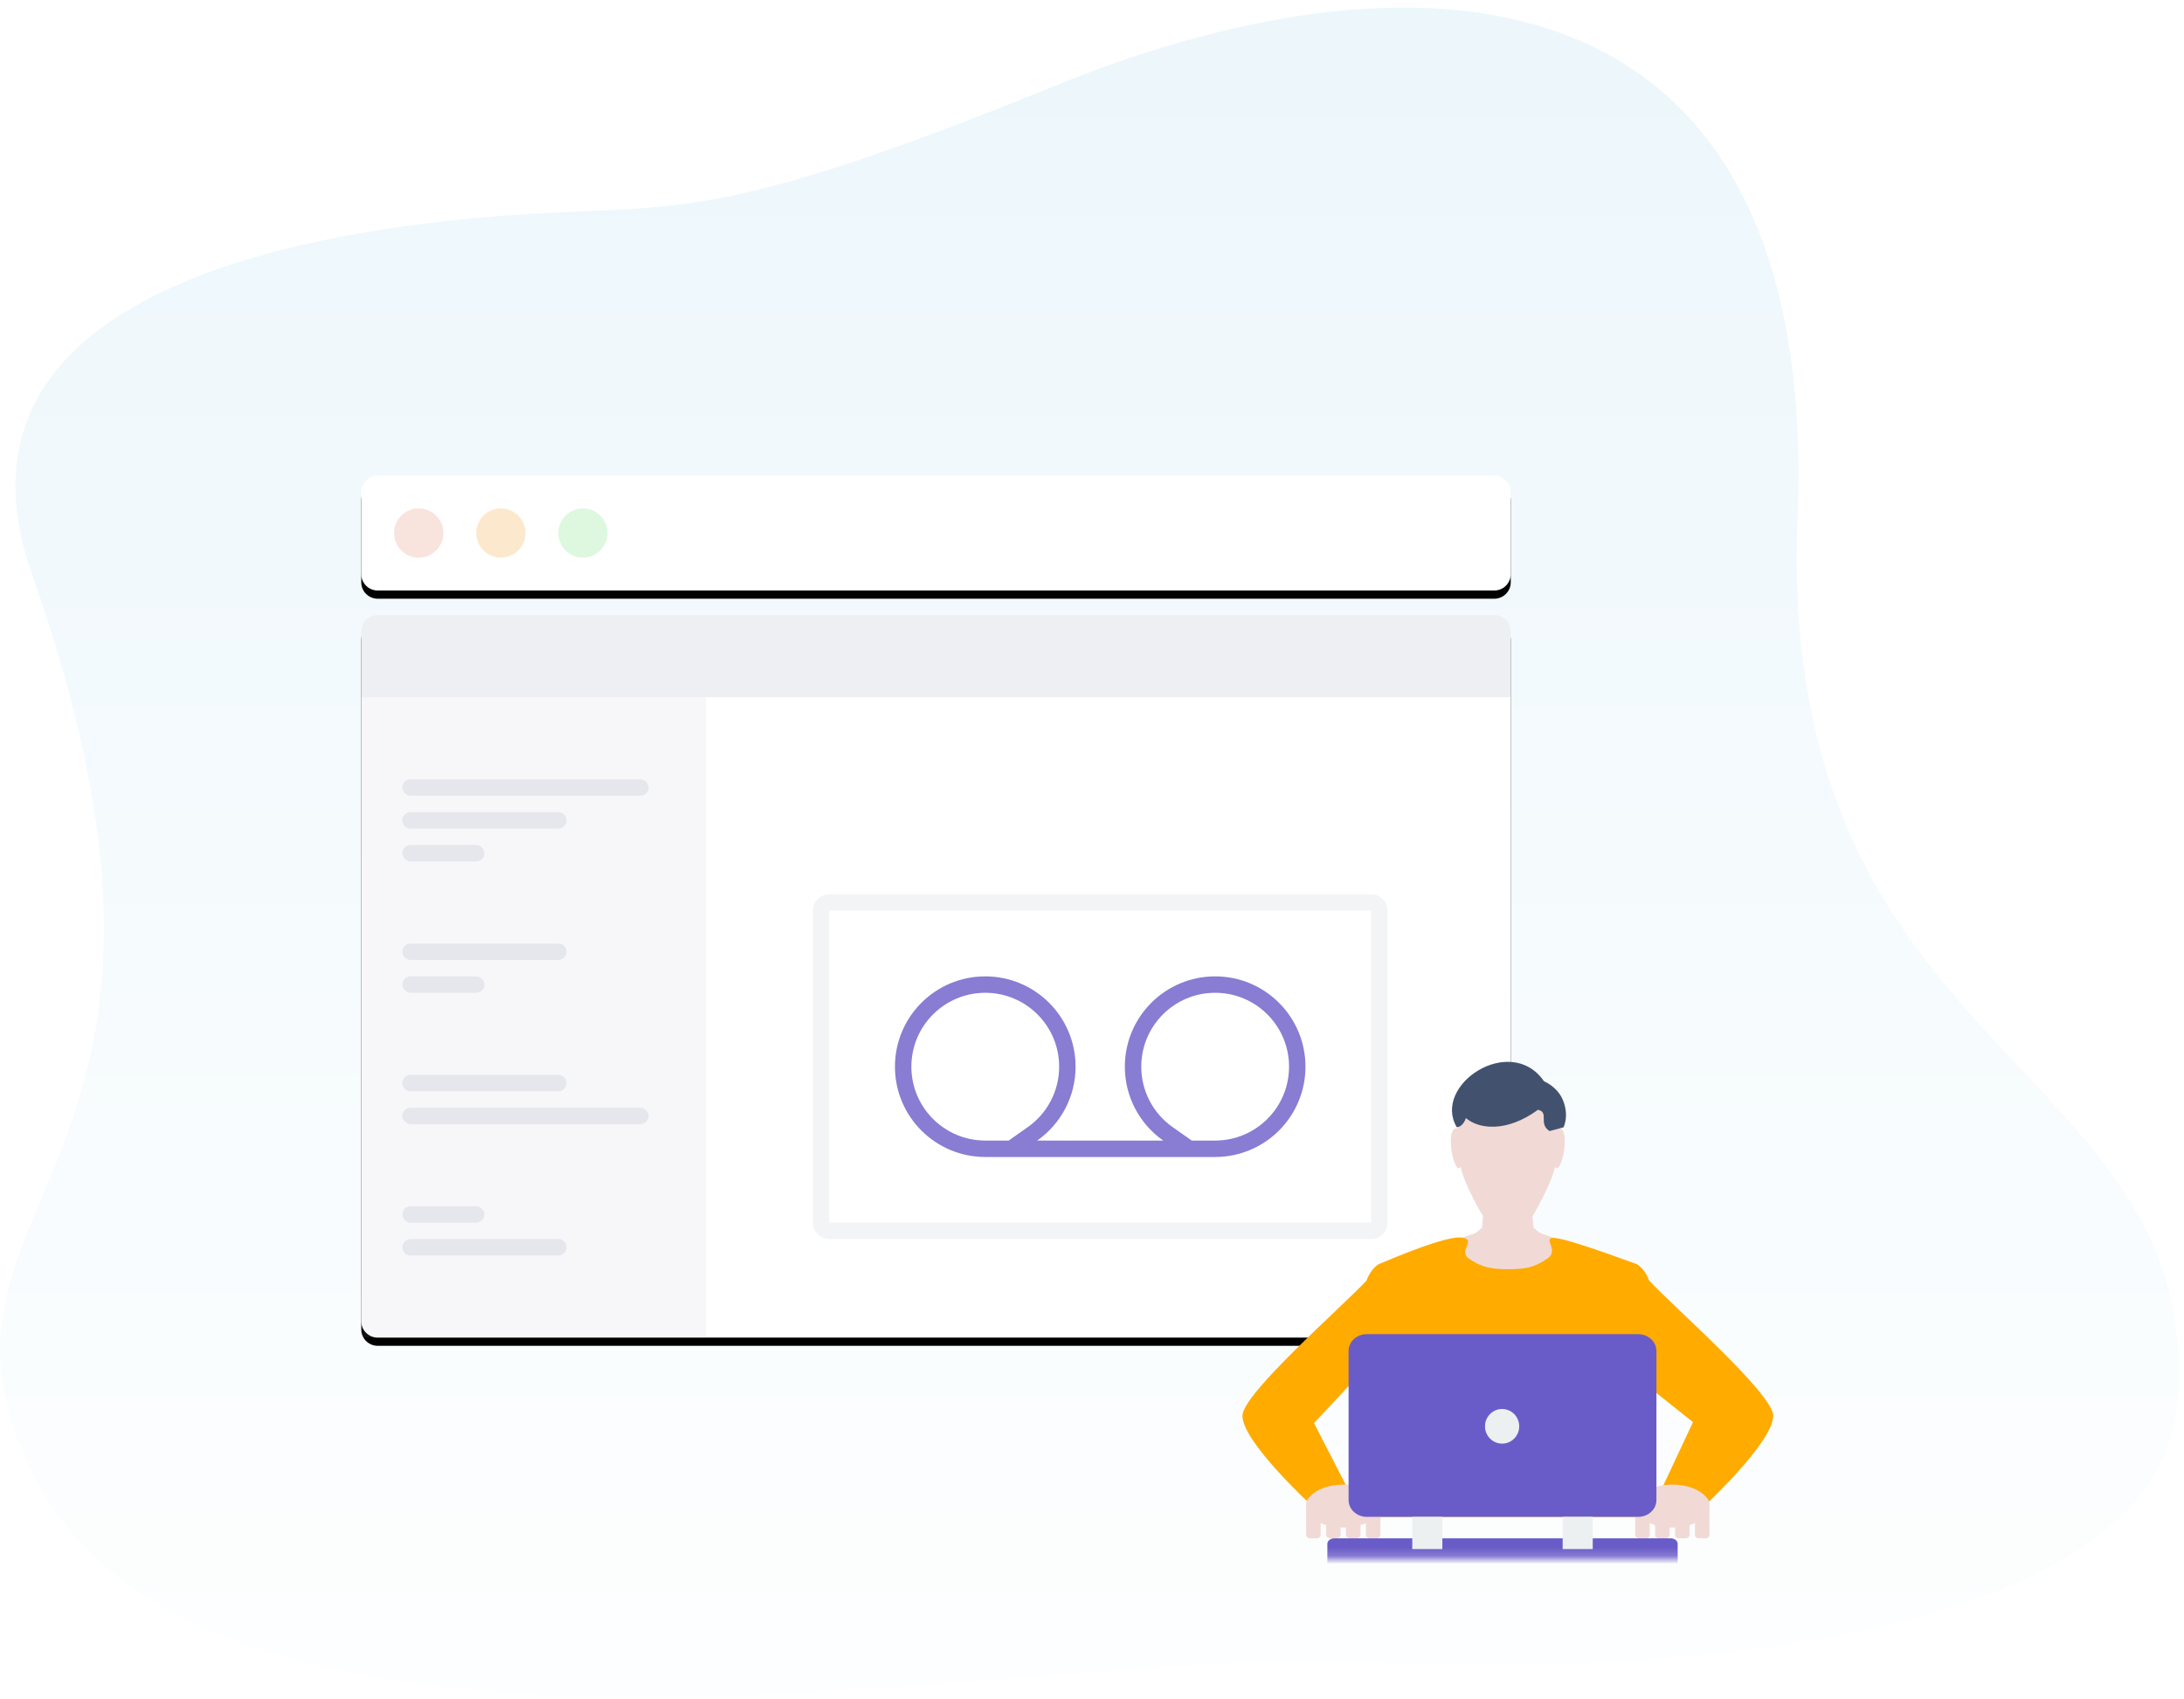 <?xml version="1.0" encoding="UTF-8"?>
<svg width="266px" height="207px" viewBox="0 0 266 207" version="1.1" xmlns="http://www.w3.org/2000/svg" xmlns:xlink="http://www.w3.org/1999/xlink">
    <!-- Generator: Sketch 54.1 (76490) - https://sketchapp.com -->
    <title>Group 16</title>
    <desc>Created with Sketch.</desc>
    <defs>
        <linearGradient x1="52.789%" y1="103.227%" x2="52.789%" y2="0%" id="linearGradient-1">
            <stop stop-color="#EBF6FB" offset="0%"></stop>
            <stop stop-color="#FFFFFF" offset="100%"></stop>
        </linearGradient>
        <path d="M46,74.927 L182,74.927 C183.105,74.927 184,75.823 184,76.927 L184,160.927 C184,162.032 183.105,162.927 182,162.927 L46,162.927 C44.895,162.927 44,162.032 44,160.927 L44,76.927 C44,75.823 44.895,74.927 46,74.927 Z" id="path-2"></path>
        <filter x="-2.5%" y="-2.8%" width="105.0%" height="108.0%" filterUnits="objectBoundingBox" id="filter-3">
            <feOffset dx="0" dy="1" in="SourceAlpha" result="shadowOffsetOuter1"></feOffset>
            <feGaussianBlur stdDeviation="1" in="shadowOffsetOuter1" result="shadowBlurOuter1"></feGaussianBlur>
            <feColorMatrix values="0 0 0 0 0   0 0 0 0 0   0 0 0 0 0  0 0 0 0.058 0" type="matrix" in="shadowBlurOuter1"></feColorMatrix>
        </filter>
        <path d="M46,57.927 L182,57.927 C183.105,57.927 184,58.823 184,59.927 L184,69.927 C184,71.032 183.105,71.927 182,71.927 L46,71.927 C44.895,71.927 44,71.032 44,69.927 L44,59.927 C44,58.823 44.895,57.927 46,57.927 Z" id="path-4"></path>
        <filter x="-2.5%" y="-17.9%" width="105.0%" height="150.0%" filterUnits="objectBoundingBox" id="filter-5">
            <feOffset dx="0" dy="1" in="SourceAlpha" result="shadowOffsetOuter1"></feOffset>
            <feGaussianBlur stdDeviation="1" in="shadowOffsetOuter1" result="shadowBlurOuter1"></feGaussianBlur>
            <feColorMatrix values="0 0 0 0 0   0 0 0 0 0   0 0 0 0 0  0 0 0 0.058 0" type="matrix" in="shadowBlurOuter1"></feColorMatrix>
        </filter>
        <polygon id="path-6" points="146.16 115.459 221.066 115.459 221.066 189.816 146.16 189.816"></polygon>
    </defs>
    <g id="R1.6---VxD---Helena" stroke="none" stroke-width="1" fill="none" fill-rule="evenodd">
        <g id="Empty-Call-log/Voicemail" transform="translate(-818, -1544)">
            <g id="Group-13" transform="translate(159, 1275)">
                <g id="Group-17" transform="translate(658, 266)">
                    <g id="Group-16">
                        <rect id="Rectangle" x="0" y="0" width="268" height="212"></rect>
                        <g id="Group" transform="translate(1, 3)">
                            <path d="M261.423,28.195 C239.429,-16.534 136.051,7.92 97.412,5.102 C85.506,4.233 2.967,2.236 0.158,36.834 C-3.233,78.603 49.102,78.16 46.418,144.499 C43.733,210.839 90.557,215.972 136.692,197.199 C182.863,178.412 182.863,183.531 209.166,180.851 C233.1,178.412 272.949,170.101 261.423,137.53 C235.236,63.533 277.962,61.83 261.423,28.195 Z" id="Combined-Shape" fill="url(#linearGradient-1)" fill-rule="nonzero" transform="translate(132.675, 103.792) rotate(-180) translate(-132.675, -103.792) "></path>
                            <g id="Rectangle" fill-rule="nonzero">
                                <use fill="black" fill-opacity="1" filter="url(#filter-3)" xlink:href="#path-2"></use>
                                <use fill="#FFFFFF" xlink:href="#path-2"></use>
                            </g>
                            <path d="M101,109.927 C100.448,109.927 100,110.375 100,110.927 L100,148.927 C100,149.48 100.448,149.927 101,149.927 L167,149.927 C167.552,149.927 168,149.48 168,148.927 L168,110.927 C168,110.375 167.552,109.927 167,109.927 L101,109.927 Z" id="Rectangle" stroke="#F3F4F6" stroke-width="2"></path>
                            <path d="M143.252,139.927 L148,139.927 C153.523,139.927 158,135.45 158,129.927 C158,124.405 153.523,119.927 148,119.927 C142.477,119.927 138,124.405 138,129.927 C138,133.223 139.605,136.247 142.25,138.11 L144.831,139.927 L143.252,139.927 Z M143.252,139.927 L123.169,139.927 L125.75,138.11 C128.395,136.247 130,133.223 130,129.927 C130,124.405 125.523,119.927 120,119.927 C114.477,119.927 110,124.405 110,129.927 C110,135.45 114.477,139.927 120,139.927 L143.252,139.927 Z" id="Combined-Shape" stroke="#6A5CC8" stroke-width="2" opacity="0.8"></path>
                            <path d="M46,74.927 L182,74.927 C183.105,74.927 184,75.823 184,76.927 L184,84.927 L44,84.927 L44,76.927 C44,75.823 44.895,74.927 46,74.927 Z" id="Rectangle-Copy-7" fill="#AAB2C5" fill-rule="nonzero" opacity="0.2"></path>
                            <rect id="Rectangle" fill="#AAB2C5" opacity="0.1" x="44" y="84.927" width="42" height="78"></rect>
                            <rect id="Rectangle" fill="#E5E7ED" x="49" y="94.927" width="30" height="2" rx="1"></rect>
                            <path d="M50,98.927 L68,98.927 C68.552,98.927 69,99.375 69,99.927 L69,99.927 C69,100.48 68.552,100.927 68,100.927 L50,100.927 C49.448,100.927 49,100.48 49,99.927 L49,99.927 C49,99.375 49.448,98.927 50,98.927 Z" id="Rectangle-Copy-8" fill="#E5E7ED"></path>
                            <rect id="Rectangle-Copy-9" fill="#E5E7ED" x="49" y="102.927" width="10" height="2" rx="1"></rect>
                            <path d="M50,114.927 L68,114.927 C68.552,114.927 69,115.375 69,115.927 L69,115.927 C69,116.48 68.552,116.927 68,116.927 L50,116.927 C49.448,116.927 49,116.48 49,115.927 L49,115.927 C49,115.375 49.448,114.927 50,114.927 Z" id="Rectangle-Copy-11" fill="#E5E7ED"></path>
                            <rect id="Rectangle-Copy-10" fill="#E5E7ED" x="49" y="118.927" width="10" height="2" rx="1"></rect>
                            <path d="M50,130.927 L68,130.927 C68.552,130.927 69,131.375 69,131.927 L69,131.927 C69,132.48 68.552,132.927 68,132.927 L50,132.927 C49.448,132.927 49,132.48 49,131.927 L49,131.927 C49,131.375 49.448,130.927 50,130.927 Z" id="Rectangle-Copy-13" fill="#E5E7ED"></path>
                            <rect id="Rectangle-Copy-12" fill="#E5E7ED" x="49" y="134.927" width="30" height="2" rx="1"></rect>
                            <rect id="Rectangle-Copy-15" fill="#E5E7ED" x="49" y="146.927" width="10" height="2" rx="1"></rect>
                            <path d="M50,150.927 L68,150.927 C68.552,150.927 69,151.375 69,151.927 L69,151.927 C69,152.48 68.552,152.927 68,152.927 L50,152.927 C49.448,152.927 49,152.48 49,151.927 L49,151.927 C49,151.375 49.448,150.927 50,150.927 Z" id="Rectangle-Copy-14" fill="#E5E7ED"></path>
                            <g id="Rectangle-Copy-4" fill-rule="nonzero">
                                <use fill="black" fill-opacity="1" filter="url(#filter-5)" xlink:href="#path-4"></use>
                                <use fill="#FFFFFF" xlink:href="#path-4"></use>
                            </g>
                            <circle id="Oval" fill="#F8E3DD" cx="51" cy="64.927" r="3"></circle>
                            <circle id="Oval-Copy" fill="#FCE9CD" cx="61" cy="64.927" r="3"></circle>
                            <circle id="Oval-Copy-2" fill="#DDF8DF" cx="71" cy="64.927" r="3"></circle>
                            <mask id="mask-7" fill="white">
                                <use xlink:href="#path-6"></use>
                            </mask>
                            <g id="Clip-2"></g>
                            <polygon id="Fill-4" fill="#F1DAD5" mask="url(#mask-7)" points="180.942 144.911 186.344 144.911 186.782 149.544 187.559 150.179 190.587 151.241 183.643 164.594 176.7 151.241 179.728 150.179 180.505 149.544"></polygon>
                            <path d="M189.651,136.136 C189.651,136.581 189.798,137.018 189.787,137.445 C191.169,137.162 190.501,141.688 189.719,142.311 C189.658,142.36 189.505,142.25 189.376,142.159 C189.105,143.824 186.789,148.273 185.317,150.145 C184.909,150.665 182.409,150.657 182.004,150.165 C180.497,148.335 178.184,143.834 177.912,142.159 C177.783,142.25 177.63,142.36 177.568,142.311 C176.786,141.688 176.118,137.162 177.501,137.445 C177.49,137.018 177.637,136.581 177.637,136.136 C177.713,132.621 180.602,130.867 183.644,130.852 C186.685,130.867 189.574,132.621 189.651,136.136 Z" id="Fill-8" fill="#F1DAD5" mask="url(#mask-7)"></path>
                            <path d="M188.053,131.7 C187.134,131.384 189.476,131.943 190.324,133.924 C191.171,135.905 190.426,137.318 190.426,137.318 C190.426,137.318 189.86,137.47 188.729,137.772 C187.304,136.855 188.739,135.497 187.314,135.179 C183.465,137.997 180.07,137.515 178.539,136.189 C178.539,136.189 178.216,137.283 177.421,137.292 C174.402,132.172 183.961,125.81 188.053,131.7 Z" id="Fill-9" fill="#42526E" mask="url(#mask-7)"></path>
                            <path d="M178.029,150.745 C176.773,150.581 173.41,151.658 167.939,153.976 C167.939,153.976 166.957,154.488 166.439,155.977 C163.434,159.208 151.321,169.768 151.321,172.449 C151.321,175.626 159.655,183.279 159.655,183.279 L165.925,183.279 L165.925,184.761 L201.363,184.761 L201.363,183.279 L207.75,183.279 C207.75,183.279 215.967,175.626 215.967,172.449 C215.967,169.767 203.852,159.206 200.847,155.976 C200.328,154.488 199.348,153.976 199.348,153.976 C193.726,151.917 190.385,150.855 189.327,150.788 C187.739,150.688 189.98,152.282 188.476,153.291 C186.972,154.299 186.029,154.599 183.644,154.599 C181.258,154.598 180.22,154.207 178.881,153.287 C177.541,152.368 179.914,150.99 178.029,150.745 Z M202.606,180.888 L201.577,182.007 L201.356,173.344 L201.577,169.542 L206.198,173.222 L202.606,180.888 Z M163.922,180.888 L164.95,182.007 L165.172,173.344 L165.165,167.85 L160.036,173.344 L163.922,180.888 Z" id="Fill-5" fill="#FFAB00" mask="url(#mask-7)"></path>
                            <path d="M163.603,186.07 C166.096,186.07 168.129,184.893 168.129,183.452 C168.129,182.01 166.096,180.834 163.603,180.834 C161.11,180.834 159.078,182.01 159.078,183.452 C159.077,184.893 161.11,186.07 163.603,186.07 Z" id="Fill-13" fill="#F1DAD5" mask="url(#mask-7)"></path>
                            <path d="M203.683,186.07 C206.176,186.07 208.209,184.893 208.209,183.452 C208.209,182.01 206.176,180.834 203.683,180.834 C201.19,180.834 199.159,182.01 199.159,183.452 C199.158,184.893 201.19,186.07 203.683,186.07 Z" id="Fill-13-Copy" fill="#F1DAD5" mask="url(#mask-7)"></path>
                            <path d="M160.852,185.01 L160.852,186.943 C160.852,187.183 160.64,187.379 160.38,187.379 L159.55,187.379 C159.29,187.379 159.078,187.183 159.078,186.943 L159.078,183.951 C159.078,183.905 159.086,183.861 159.1,183.82 L159.1,183.161 C159.1,182.601 159.595,182.143 160.2,182.143 L167.007,182.143 C167.612,182.143 168.106,182.601 168.106,183.161 L168.106,183.819 C168.121,183.86 168.129,183.905 168.129,183.951 L168.129,186.943 C168.129,187.183 167.917,187.379 167.657,187.379 L166.826,187.379 C166.567,187.379 166.355,187.183 166.355,186.943 L166.355,185.01 L165.704,185.01 L165.704,186.943 C165.704,187.183 165.492,187.379 165.231,187.379 L164.401,187.379 C164.141,187.379 163.929,187.183 163.929,186.943 L163.929,185.01 L163.278,185.01 L163.278,186.943 C163.278,187.183 163.066,187.379 162.806,187.379 L161.975,187.379 C161.715,187.379 161.503,187.183 161.503,186.943 L161.503,185.01 L160.852,185.01 Z" id="Fill-14" fill="#F1DAD5" mask="url(#mask-7)"></path>
                            <path d="M206.435,185.01 L206.435,186.943 C206.435,187.183 206.647,187.379 206.906,187.379 L207.738,187.379 C207.997,187.379 208.209,187.183 208.209,186.943 L208.209,183.951 C208.209,183.905 208.201,183.861 208.187,183.82 L208.187,183.161 C208.187,182.601 207.692,182.143 207.086,182.143 L200.282,182.143 C199.676,182.143 199.181,182.601 199.181,183.161 L199.181,183.819 C199.166,183.86 199.159,183.905 199.159,183.951 L199.159,186.943 C199.159,187.183 199.371,187.379 199.63,187.379 L200.462,187.379 C200.72,187.379 200.933,187.183 200.933,186.943 L200.933,185.01 L201.584,185.01 L201.584,186.943 C201.584,187.183 201.796,187.379 202.056,187.379 L202.887,187.379 C203.147,187.379 203.358,187.183 203.358,186.943 L203.358,185.01 L204.009,185.01 L204.009,186.943 C204.009,187.183 204.221,187.379 204.481,187.379 L205.312,187.379 C205.572,187.379 205.783,187.183 205.783,186.943 L205.783,185.01 L206.435,185.01 Z" id="Fill-17" fill="#F1DAD5" mask="url(#mask-7)"></path>
                            <path d="M166.46,162.509 L199.534,162.509 C200.75,162.509 201.744,163.426 201.744,164.547 L201.744,182.722 C201.744,183.843 200.75,184.761 199.534,184.761 L166.46,184.761 C165.245,184.761 164.25,183.843 164.25,182.722 L164.25,164.547 C164.25,163.426 165.245,162.509 166.46,162.509 Z" id="Fill-18" fill="#6A5CC8" mask="url(#mask-7)"></path>
                            <path d="M162.506,187.379 L203.488,187.379 C203.952,187.379 204.33,187.679 204.33,188.046 L204.33,190.639 C204.33,191.006 203.952,191.306 203.488,191.306 L162.506,191.306 C162.043,191.306 161.664,191.006 161.664,190.639 L161.664,188.046 C161.664,187.679 162.043,187.379 162.506,187.379 Z" id="Fill-19" fill="#6A5CC8" mask="url(#mask-7)"></path>
                            <path d="M172.007,188.688 L175.671,188.688 L175.671,184.761 L172.007,184.761 L172.007,188.688 Z M190.324,188.688 L193.987,188.688 L193.987,184.761 L190.324,184.761 L190.324,188.688 Z" id="Fill-20" fill="#ECF0F1" mask="url(#mask-7)"></path>
                            <ellipse id="Oval" fill="#ECF0F1" mask="url(#mask-7)" cx="182.949" cy="173.732" rx="2.083" ry="2.109"></ellipse>
                            <rect id="Rectangle" fill="#F3F4F6" mask="url(#mask-7)" x="90" y="95.927" width="89" height="2" rx="1"></rect>
                            <rect id="Rectangle" fill="#F3F4F6" mask="url(#mask-7)" x="90" y="88.927" width="22" height="3" rx="1.5"></rect>
                        </g>
                    </g>
                </g>
            </g>
        </g>
    </g>
</svg>